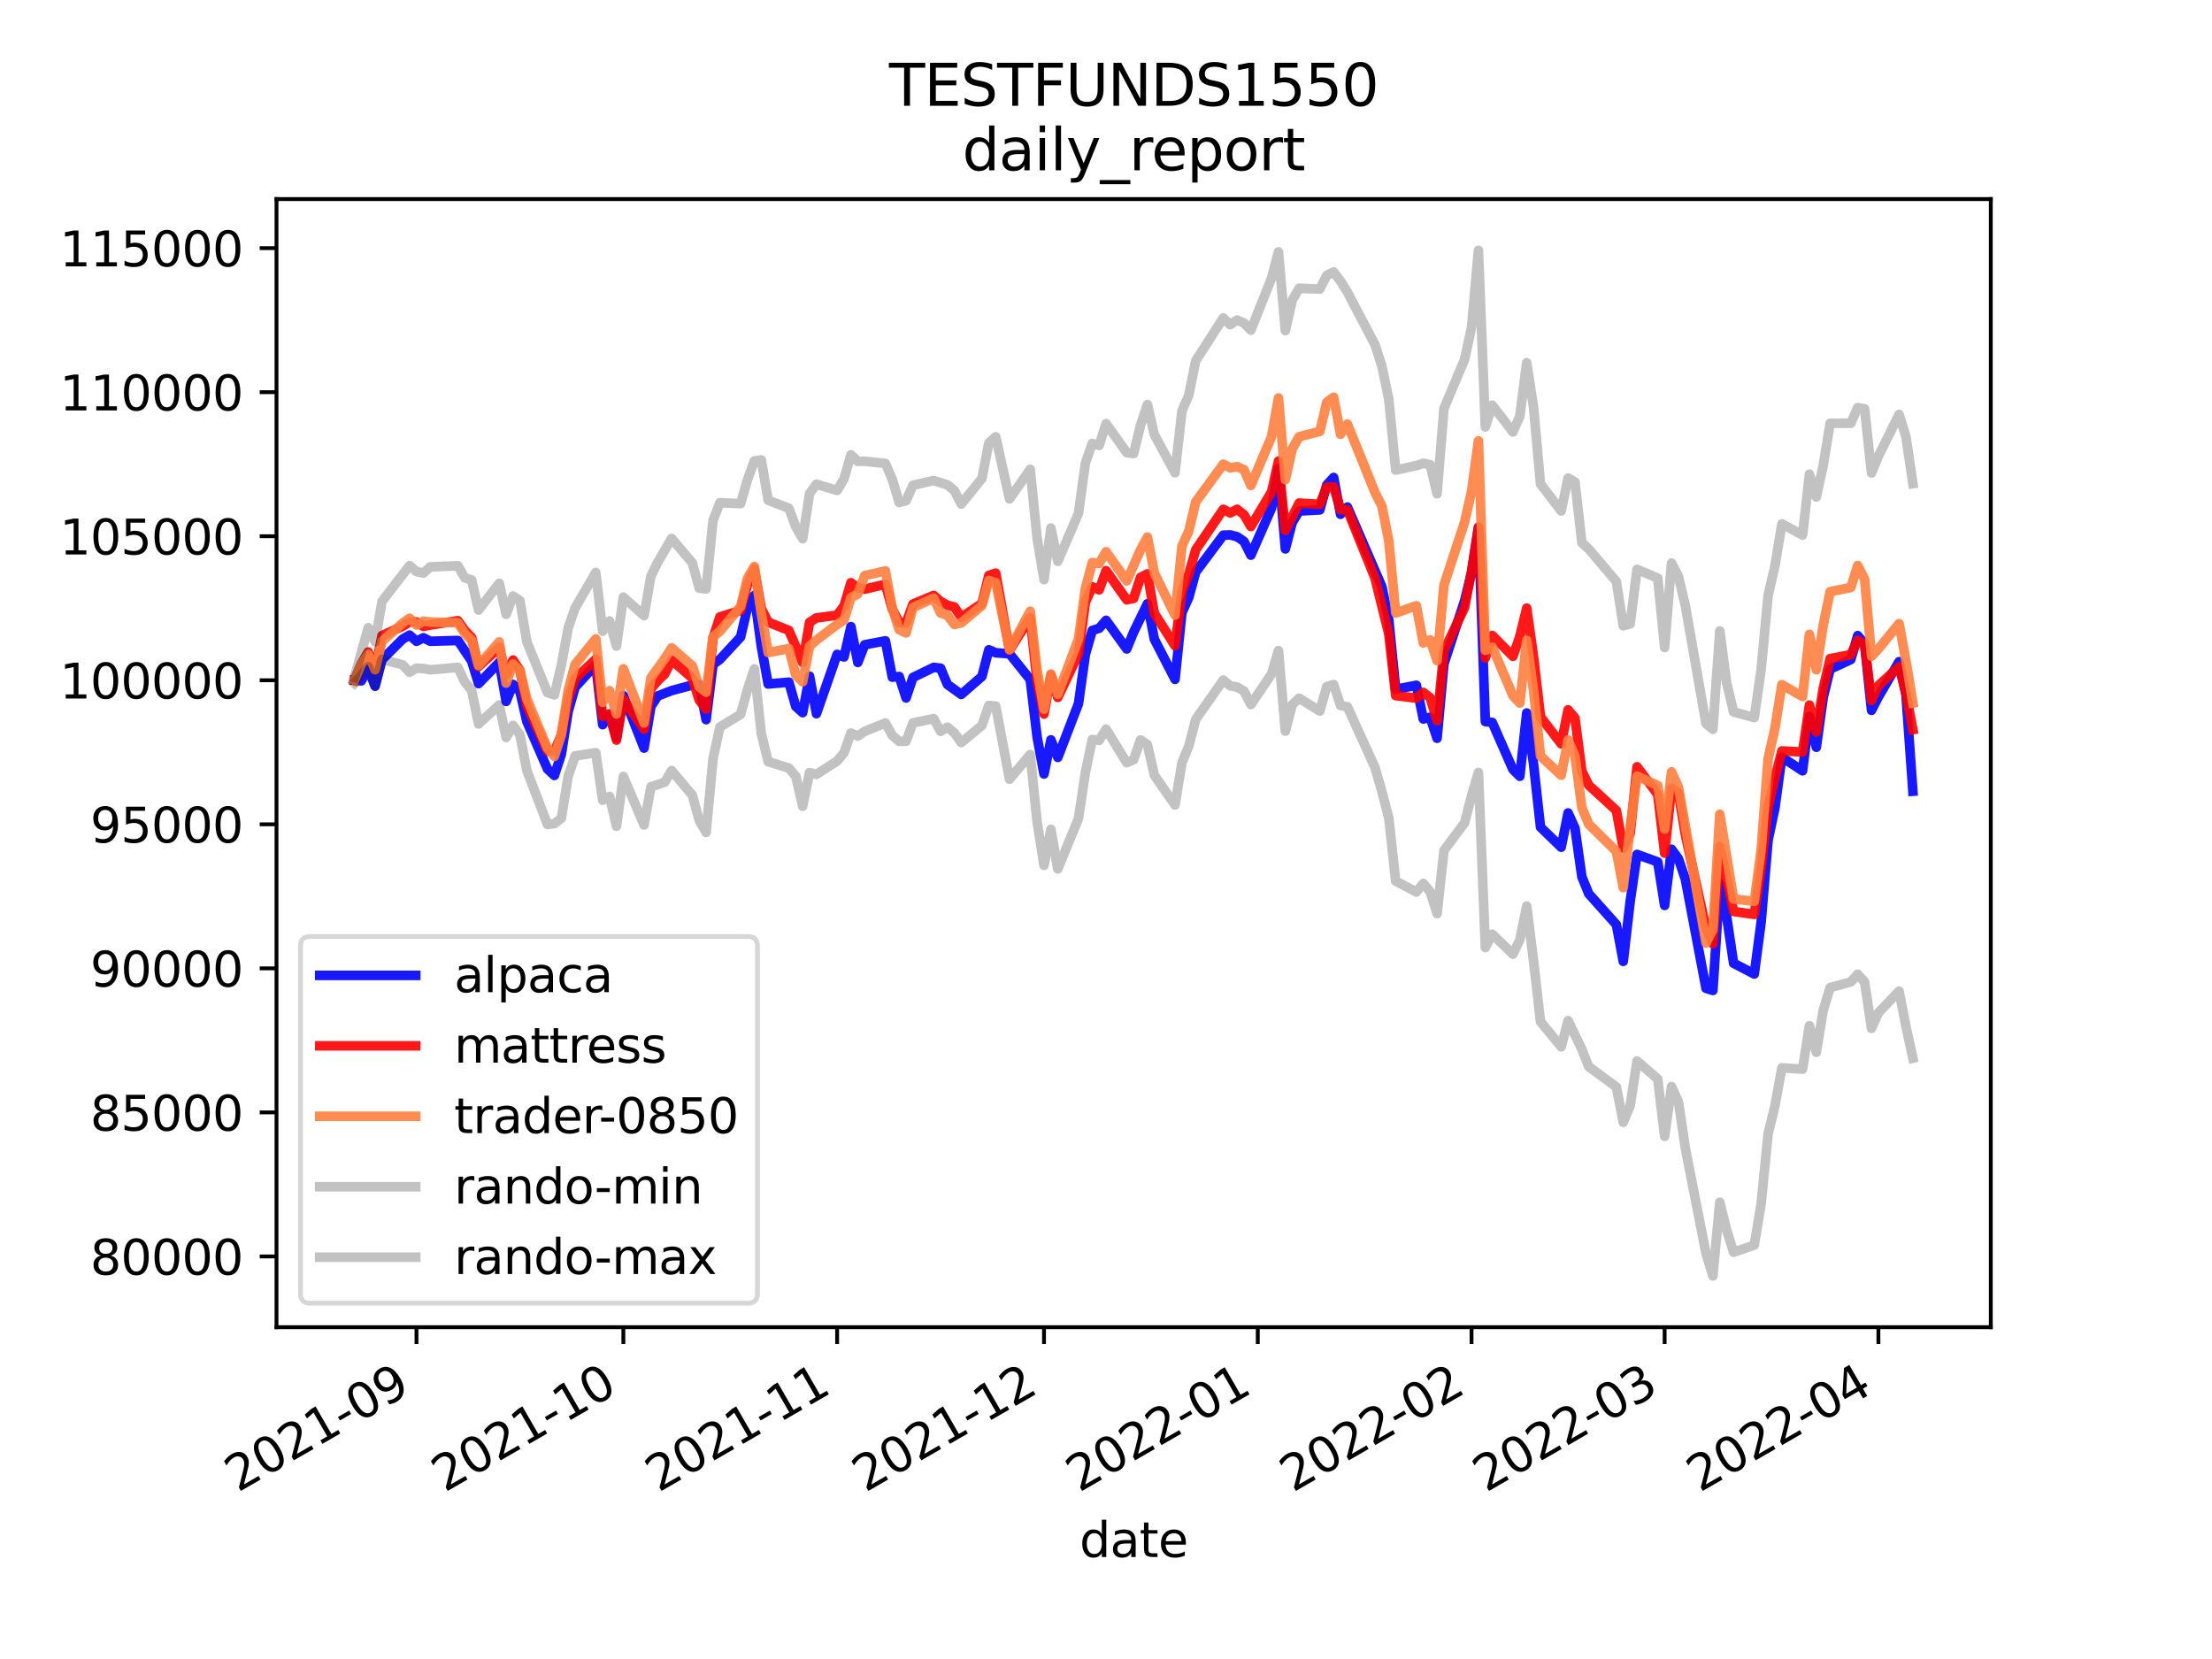 <?xml version="1.0" encoding="utf-8" standalone="no"?>
<!DOCTYPE svg PUBLIC "-//W3C//DTD SVG 1.1//EN"
  "http://www.w3.org/Graphics/SVG/1.1/DTD/svg11.dtd">
<svg height="345.6pt" version="1.1" viewBox="0 0 460.8 345.6" width="460.8pt" xmlns="http://www.w3.org/2000/svg" xmlns:xlink="http://www.w3.org/1999/xlink">
 <defs>
  <style type="text/css">*{stroke-linecap:butt;stroke-linejoin:round;}</style>
 </defs>
 <g id="figure_1">
  <g id="patch_1">
   <path d="M 0 345.6 
L 460.8 345.6 
L 460.8 0 
L 0 0 
z
" style="fill:#ffffff;"/>
  </g>
  <g id="axes_1">
   <g id="patch_2">
    <path d="M 57.6 276.48 
L 414.72 276.48 
L 414.72 41.472 
L 57.6 41.472 
z
" style="fill:#ffffff;"/>
   </g>
   <g id="matplotlib.axis_1">
    <g id="xtick_1">
     <g id="line2d_1">
      <defs>
       <path d="M 0 0 
L 0 3.5 
" id="me97a7847b7" style="stroke:#000000;stroke-width:0.8;"/>
      </defs>
      <g>
       <use style="stroke:#000000;stroke-width:0.8;" x="86.761" xlink:href="#me97a7847b7" y="276.48"/>
      </g>
     </g>
     <g id="text_1">
      <!-- 2021-09 -->
      <g transform="translate(49.537 310.952)rotate(-30)scale(0.1 -0.1)">
       <defs>
        <path d="M 1228 531 
L 3431 531 
L 3431 0 
L 469 0 
L 469 531 
Q 828 903 1448 1529 
Q 2069 2156 2228 2338 
Q 2531 2678 2651 2914 
Q 2772 3150 2772 3378 
Q 2772 3750 2511 3984 
Q 2250 4219 1831 4219 
Q 1534 4219 1204 4116 
Q 875 4013 500 3803 
L 500 4441 
Q 881 4594 1212 4672 
Q 1544 4750 1819 4750 
Q 2544 4750 2975 4387 
Q 3406 4025 3406 3419 
Q 3406 3131 3298 2873 
Q 3191 2616 2906 2266 
Q 2828 2175 2409 1742 
Q 1991 1309 1228 531 
z
" id="DejaVuSans-32" transform="scale(0.016)"/>
        <path d="M 2034 4250 
Q 1547 4250 1301 3770 
Q 1056 3291 1056 2328 
Q 1056 1369 1301 889 
Q 1547 409 2034 409 
Q 2525 409 2770 889 
Q 3016 1369 3016 2328 
Q 3016 3291 2770 3770 
Q 2525 4250 2034 4250 
z
M 2034 4750 
Q 2819 4750 3233 4129 
Q 3647 3509 3647 2328 
Q 3647 1150 3233 529 
Q 2819 -91 2034 -91 
Q 1250 -91 836 529 
Q 422 1150 422 2328 
Q 422 3509 836 4129 
Q 1250 4750 2034 4750 
z
" id="DejaVuSans-30" transform="scale(0.016)"/>
        <path d="M 794 531 
L 1825 531 
L 1825 4091 
L 703 3866 
L 703 4441 
L 1819 4666 
L 2450 4666 
L 2450 531 
L 3481 531 
L 3481 0 
L 794 0 
L 794 531 
z
" id="DejaVuSans-31" transform="scale(0.016)"/>
        <path d="M 313 2009 
L 1997 2009 
L 1997 1497 
L 313 1497 
L 313 2009 
z
" id="DejaVuSans-2d" transform="scale(0.016)"/>
        <path d="M 703 97 
L 703 672 
Q 941 559 1184 500 
Q 1428 441 1663 441 
Q 2288 441 2617 861 
Q 2947 1281 2994 2138 
Q 2813 1869 2534 1725 
Q 2256 1581 1919 1581 
Q 1219 1581 811 2004 
Q 403 2428 403 3163 
Q 403 3881 828 4315 
Q 1253 4750 1959 4750 
Q 2769 4750 3195 4129 
Q 3622 3509 3622 2328 
Q 3622 1225 3098 567 
Q 2575 -91 1691 -91 
Q 1453 -91 1209 -44 
Q 966 3 703 97 
z
M 1959 2075 
Q 2384 2075 2632 2365 
Q 2881 2656 2881 3163 
Q 2881 3666 2632 3958 
Q 2384 4250 1959 4250 
Q 1534 4250 1286 3958 
Q 1038 3666 1038 3163 
Q 1038 2656 1286 2365 
Q 1534 2075 1959 2075 
z
" id="DejaVuSans-39" transform="scale(0.016)"/>
       </defs>
       <use xlink:href="#DejaVuSans-32"/>
       <use x="63.623" xlink:href="#DejaVuSans-30"/>
       <use x="127.246" xlink:href="#DejaVuSans-32"/>
       <use x="190.869" xlink:href="#DejaVuSans-31"/>
       <use x="254.492" xlink:href="#DejaVuSans-2d"/>
       <use x="290.576" xlink:href="#DejaVuSans-30"/>
       <use x="354.199" xlink:href="#DejaVuSans-39"/>
      </g>
     </g>
    </g>
    <g id="xtick_2">
     <g id="line2d_2">
      <g>
       <use style="stroke:#000000;stroke-width:0.8;" x="129.857" xlink:href="#me97a7847b7" y="276.48"/>
      </g>
     </g>
     <g id="text_2">
      <!-- 2021-10 -->
      <g transform="translate(92.632 310.952)rotate(-30)scale(0.1 -0.1)">
       <use xlink:href="#DejaVuSans-32"/>
       <use x="63.623" xlink:href="#DejaVuSans-30"/>
       <use x="127.246" xlink:href="#DejaVuSans-32"/>
       <use x="190.869" xlink:href="#DejaVuSans-31"/>
       <use x="254.492" xlink:href="#DejaVuSans-2d"/>
       <use x="290.576" xlink:href="#DejaVuSans-31"/>
       <use x="354.199" xlink:href="#DejaVuSans-30"/>
      </g>
     </g>
    </g>
    <g id="xtick_3">
     <g id="line2d_3">
      <g>
       <use style="stroke:#000000;stroke-width:0.8;" x="174.389" xlink:href="#me97a7847b7" y="276.48"/>
      </g>
     </g>
     <g id="text_3">
      <!-- 2021-11 -->
      <g transform="translate(137.165 310.952)rotate(-30)scale(0.1 -0.1)">
       <use xlink:href="#DejaVuSans-32"/>
       <use x="63.623" xlink:href="#DejaVuSans-30"/>
       <use x="127.246" xlink:href="#DejaVuSans-32"/>
       <use x="190.869" xlink:href="#DejaVuSans-31"/>
       <use x="254.492" xlink:href="#DejaVuSans-2d"/>
       <use x="290.576" xlink:href="#DejaVuSans-31"/>
       <use x="354.199" xlink:href="#DejaVuSans-31"/>
      </g>
     </g>
    </g>
    <g id="xtick_4">
     <g id="line2d_4">
      <g>
       <use style="stroke:#000000;stroke-width:0.8;" x="217.485" xlink:href="#me97a7847b7" y="276.48"/>
      </g>
     </g>
     <g id="text_4">
      <!-- 2021-12 -->
      <g transform="translate(180.26 310.952)rotate(-30)scale(0.1 -0.1)">
       <use xlink:href="#DejaVuSans-32"/>
       <use x="63.623" xlink:href="#DejaVuSans-30"/>
       <use x="127.246" xlink:href="#DejaVuSans-32"/>
       <use x="190.869" xlink:href="#DejaVuSans-31"/>
       <use x="254.492" xlink:href="#DejaVuSans-2d"/>
       <use x="290.576" xlink:href="#DejaVuSans-31"/>
       <use x="354.199" xlink:href="#DejaVuSans-32"/>
      </g>
     </g>
    </g>
    <g id="xtick_5">
     <g id="line2d_5">
      <g>
       <use style="stroke:#000000;stroke-width:0.8;" x="262.017" xlink:href="#me97a7847b7" y="276.48"/>
      </g>
     </g>
     <g id="text_5">
      <!-- 2022-01 -->
      <g transform="translate(224.793 310.952)rotate(-30)scale(0.1 -0.1)">
       <use xlink:href="#DejaVuSans-32"/>
       <use x="63.623" xlink:href="#DejaVuSans-30"/>
       <use x="127.246" xlink:href="#DejaVuSans-32"/>
       <use x="190.869" xlink:href="#DejaVuSans-32"/>
       <use x="254.492" xlink:href="#DejaVuSans-2d"/>
       <use x="290.576" xlink:href="#DejaVuSans-30"/>
       <use x="354.199" xlink:href="#DejaVuSans-31"/>
      </g>
     </g>
    </g>
    <g id="xtick_6">
     <g id="line2d_6">
      <g>
       <use style="stroke:#000000;stroke-width:0.8;" x="306.55" xlink:href="#me97a7847b7" y="276.48"/>
      </g>
     </g>
     <g id="text_6">
      <!-- 2022-02 -->
      <g transform="translate(269.325 310.952)rotate(-30)scale(0.1 -0.1)">
       <use xlink:href="#DejaVuSans-32"/>
       <use x="63.623" xlink:href="#DejaVuSans-30"/>
       <use x="127.246" xlink:href="#DejaVuSans-32"/>
       <use x="190.869" xlink:href="#DejaVuSans-32"/>
       <use x="254.492" xlink:href="#DejaVuSans-2d"/>
       <use x="290.576" xlink:href="#DejaVuSans-30"/>
       <use x="354.199" xlink:href="#DejaVuSans-32"/>
      </g>
     </g>
    </g>
    <g id="xtick_7">
     <g id="line2d_7">
      <g>
       <use style="stroke:#000000;stroke-width:0.8;" x="346.772" xlink:href="#me97a7847b7" y="276.48"/>
      </g>
     </g>
     <g id="text_7">
      <!-- 2022-03 -->
      <g transform="translate(309.548 310.952)rotate(-30)scale(0.1 -0.1)">
       <defs>
        <path d="M 2597 2516 
Q 3050 2419 3304 2112 
Q 3559 1806 3559 1356 
Q 3559 666 3084 287 
Q 2609 -91 1734 -91 
Q 1441 -91 1130 -33 
Q 819 25 488 141 
L 488 750 
Q 750 597 1062 519 
Q 1375 441 1716 441 
Q 2309 441 2620 675 
Q 2931 909 2931 1356 
Q 2931 1769 2642 2001 
Q 2353 2234 1838 2234 
L 1294 2234 
L 1294 2753 
L 1863 2753 
Q 2328 2753 2575 2939 
Q 2822 3125 2822 3475 
Q 2822 3834 2567 4026 
Q 2313 4219 1838 4219 
Q 1578 4219 1281 4162 
Q 984 4106 628 3988 
L 628 4550 
Q 988 4650 1302 4700 
Q 1616 4750 1894 4750 
Q 2613 4750 3031 4423 
Q 3450 4097 3450 3541 
Q 3450 3153 3228 2886 
Q 3006 2619 2597 2516 
z
" id="DejaVuSans-33" transform="scale(0.016)"/>
       </defs>
       <use xlink:href="#DejaVuSans-32"/>
       <use x="63.623" xlink:href="#DejaVuSans-30"/>
       <use x="127.246" xlink:href="#DejaVuSans-32"/>
       <use x="190.869" xlink:href="#DejaVuSans-32"/>
       <use x="254.492" xlink:href="#DejaVuSans-2d"/>
       <use x="290.576" xlink:href="#DejaVuSans-30"/>
       <use x="354.199" xlink:href="#DejaVuSans-33"/>
      </g>
     </g>
    </g>
    <g id="xtick_8">
     <g id="line2d_8">
      <g>
       <use style="stroke:#000000;stroke-width:0.8;" x="391.305" xlink:href="#me97a7847b7" y="276.48"/>
      </g>
     </g>
     <g id="text_8">
      <!-- 2022-04 -->
      <g transform="translate(354.08 310.952)rotate(-30)scale(0.1 -0.1)">
       <defs>
        <path d="M 2419 4116 
L 825 1625 
L 2419 1625 
L 2419 4116 
z
M 2253 4666 
L 3047 4666 
L 3047 1625 
L 3713 1625 
L 3713 1100 
L 3047 1100 
L 3047 0 
L 2419 0 
L 2419 1100 
L 313 1100 
L 313 1709 
L 2253 4666 
z
" id="DejaVuSans-34" transform="scale(0.016)"/>
       </defs>
       <use xlink:href="#DejaVuSans-32"/>
       <use x="63.623" xlink:href="#DejaVuSans-30"/>
       <use x="127.246" xlink:href="#DejaVuSans-32"/>
       <use x="190.869" xlink:href="#DejaVuSans-32"/>
       <use x="254.492" xlink:href="#DejaVuSans-2d"/>
       <use x="290.576" xlink:href="#DejaVuSans-30"/>
       <use x="354.199" xlink:href="#DejaVuSans-34"/>
      </g>
     </g>
    </g>
    <g id="text_9">
     <!-- date -->
     <g transform="translate(224.885 324.351)scale(0.1 -0.1)">
      <defs>
       <path d="M 2906 2969 
L 2906 4863 
L 3481 4863 
L 3481 0 
L 2906 0 
L 2906 525 
Q 2725 213 2448 61 
Q 2172 -91 1784 -91 
Q 1150 -91 751 415 
Q 353 922 353 1747 
Q 353 2572 751 3078 
Q 1150 3584 1784 3584 
Q 2172 3584 2448 3432 
Q 2725 3281 2906 2969 
z
M 947 1747 
Q 947 1113 1208 752 
Q 1469 391 1925 391 
Q 2381 391 2643 752 
Q 2906 1113 2906 1747 
Q 2906 2381 2643 2742 
Q 2381 3103 1925 3103 
Q 1469 3103 1208 2742 
Q 947 2381 947 1747 
z
" id="DejaVuSans-64" transform="scale(0.016)"/>
       <path d="M 2194 1759 
Q 1497 1759 1228 1600 
Q 959 1441 959 1056 
Q 959 750 1161 570 
Q 1363 391 1709 391 
Q 2188 391 2477 730 
Q 2766 1069 2766 1631 
L 2766 1759 
L 2194 1759 
z
M 3341 1997 
L 3341 0 
L 2766 0 
L 2766 531 
Q 2569 213 2275 61 
Q 1981 -91 1556 -91 
Q 1019 -91 701 211 
Q 384 513 384 1019 
Q 384 1609 779 1909 
Q 1175 2209 1959 2209 
L 2766 2209 
L 2766 2266 
Q 2766 2663 2505 2880 
Q 2244 3097 1772 3097 
Q 1472 3097 1187 3025 
Q 903 2953 641 2809 
L 641 3341 
Q 956 3463 1253 3523 
Q 1550 3584 1831 3584 
Q 2591 3584 2966 3190 
Q 3341 2797 3341 1997 
z
" id="DejaVuSans-61" transform="scale(0.016)"/>
       <path d="M 1172 4494 
L 1172 3500 
L 2356 3500 
L 2356 3053 
L 1172 3053 
L 1172 1153 
Q 1172 725 1289 603 
Q 1406 481 1766 481 
L 2356 481 
L 2356 0 
L 1766 0 
Q 1100 0 847 248 
Q 594 497 594 1153 
L 594 3053 
L 172 3053 
L 172 3500 
L 594 3500 
L 594 4494 
L 1172 4494 
z
" id="DejaVuSans-74" transform="scale(0.016)"/>
       <path d="M 3597 1894 
L 3597 1613 
L 953 1613 
Q 991 1019 1311 708 
Q 1631 397 2203 397 
Q 2534 397 2845 478 
Q 3156 559 3463 722 
L 3463 178 
Q 3153 47 2828 -22 
Q 2503 -91 2169 -91 
Q 1331 -91 842 396 
Q 353 884 353 1716 
Q 353 2575 817 3079 
Q 1281 3584 2069 3584 
Q 2775 3584 3186 3129 
Q 3597 2675 3597 1894 
z
M 3022 2063 
Q 3016 2534 2758 2815 
Q 2500 3097 2075 3097 
Q 1594 3097 1305 2825 
Q 1016 2553 972 2059 
L 3022 2063 
z
" id="DejaVuSans-65" transform="scale(0.016)"/>
      </defs>
      <use xlink:href="#DejaVuSans-64"/>
      <use x="63.477" xlink:href="#DejaVuSans-61"/>
      <use x="124.756" xlink:href="#DejaVuSans-74"/>
      <use x="163.965" xlink:href="#DejaVuSans-65"/>
     </g>
    </g>
   </g>
   <g id="matplotlib.axis_2">
    <g id="ytick_1">
     <g id="line2d_9">
      <defs>
       <path d="M 0 0 
L -3.5 0 
" id="mf70d2bf45f" style="stroke:#000000;stroke-width:0.8;"/>
      </defs>
      <g>
       <use style="stroke:#000000;stroke-width:0.8;" x="57.6" xlink:href="#mf70d2bf45f" y="261.741"/>
      </g>
     </g>
     <g id="text_10">
      <!-- 80000 -->
      <g transform="translate(18.788 265.54)scale(0.1 -0.1)">
       <defs>
        <path d="M 2034 2216 
Q 1584 2216 1326 1975 
Q 1069 1734 1069 1313 
Q 1069 891 1326 650 
Q 1584 409 2034 409 
Q 2484 409 2743 651 
Q 3003 894 3003 1313 
Q 3003 1734 2745 1975 
Q 2488 2216 2034 2216 
z
M 1403 2484 
Q 997 2584 770 2862 
Q 544 3141 544 3541 
Q 544 4100 942 4425 
Q 1341 4750 2034 4750 
Q 2731 4750 3128 4425 
Q 3525 4100 3525 3541 
Q 3525 3141 3298 2862 
Q 3072 2584 2669 2484 
Q 3125 2378 3379 2068 
Q 3634 1759 3634 1313 
Q 3634 634 3220 271 
Q 2806 -91 2034 -91 
Q 1263 -91 848 271 
Q 434 634 434 1313 
Q 434 1759 690 2068 
Q 947 2378 1403 2484 
z
M 1172 3481 
Q 1172 3119 1398 2916 
Q 1625 2713 2034 2713 
Q 2441 2713 2670 2916 
Q 2900 3119 2900 3481 
Q 2900 3844 2670 4047 
Q 2441 4250 2034 4250 
Q 1625 4250 1398 4047 
Q 1172 3844 1172 3481 
z
" id="DejaVuSans-38" transform="scale(0.016)"/>
       </defs>
       <use xlink:href="#DejaVuSans-38"/>
       <use x="63.623" xlink:href="#DejaVuSans-30"/>
       <use x="127.246" xlink:href="#DejaVuSans-30"/>
       <use x="190.869" xlink:href="#DejaVuSans-30"/>
       <use x="254.492" xlink:href="#DejaVuSans-30"/>
      </g>
     </g>
    </g>
    <g id="ytick_2">
     <g id="line2d_10">
      <g>
       <use style="stroke:#000000;stroke-width:0.8;" x="57.6" xlink:href="#mf70d2bf45f" y="231.733"/>
      </g>
     </g>
     <g id="text_11">
      <!-- 85000 -->
      <g transform="translate(18.788 235.532)scale(0.1 -0.1)">
       <defs>
        <path d="M 691 4666 
L 3169 4666 
L 3169 4134 
L 1269 4134 
L 1269 2991 
Q 1406 3038 1543 3061 
Q 1681 3084 1819 3084 
Q 2600 3084 3056 2656 
Q 3513 2228 3513 1497 
Q 3513 744 3044 326 
Q 2575 -91 1722 -91 
Q 1428 -91 1123 -41 
Q 819 9 494 109 
L 494 744 
Q 775 591 1075 516 
Q 1375 441 1709 441 
Q 2250 441 2565 725 
Q 2881 1009 2881 1497 
Q 2881 1984 2565 2268 
Q 2250 2553 1709 2553 
Q 1456 2553 1204 2497 
Q 953 2441 691 2322 
L 691 4666 
z
" id="DejaVuSans-35" transform="scale(0.016)"/>
       </defs>
       <use xlink:href="#DejaVuSans-38"/>
       <use x="63.623" xlink:href="#DejaVuSans-35"/>
       <use x="127.246" xlink:href="#DejaVuSans-30"/>
       <use x="190.869" xlink:href="#DejaVuSans-30"/>
       <use x="254.492" xlink:href="#DejaVuSans-30"/>
      </g>
     </g>
    </g>
    <g id="ytick_3">
     <g id="line2d_11">
      <g>
       <use style="stroke:#000000;stroke-width:0.8;" x="57.6" xlink:href="#mf70d2bf45f" y="201.726"/>
      </g>
     </g>
     <g id="text_12">
      <!-- 90000 -->
      <g transform="translate(18.788 205.525)scale(0.1 -0.1)">
       <use xlink:href="#DejaVuSans-39"/>
       <use x="63.623" xlink:href="#DejaVuSans-30"/>
       <use x="127.246" xlink:href="#DejaVuSans-30"/>
       <use x="190.869" xlink:href="#DejaVuSans-30"/>
       <use x="254.492" xlink:href="#DejaVuSans-30"/>
      </g>
     </g>
    </g>
    <g id="ytick_4">
     <g id="line2d_12">
      <g>
       <use style="stroke:#000000;stroke-width:0.8;" x="57.6" xlink:href="#mf70d2bf45f" y="171.718"/>
      </g>
     </g>
     <g id="text_13">
      <!-- 95000 -->
      <g transform="translate(18.788 175.517)scale(0.1 -0.1)">
       <use xlink:href="#DejaVuSans-39"/>
       <use x="63.623" xlink:href="#DejaVuSans-35"/>
       <use x="127.246" xlink:href="#DejaVuSans-30"/>
       <use x="190.869" xlink:href="#DejaVuSans-30"/>
       <use x="254.492" xlink:href="#DejaVuSans-30"/>
      </g>
     </g>
    </g>
    <g id="ytick_5">
     <g id="line2d_13">
      <g>
       <use style="stroke:#000000;stroke-width:0.8;" x="57.6" xlink:href="#mf70d2bf45f" y="141.71"/>
      </g>
     </g>
     <g id="text_14">
      <!-- 100000 -->
      <g transform="translate(12.425 145.51)scale(0.1 -0.1)">
       <use xlink:href="#DejaVuSans-31"/>
       <use x="63.623" xlink:href="#DejaVuSans-30"/>
       <use x="127.246" xlink:href="#DejaVuSans-30"/>
       <use x="190.869" xlink:href="#DejaVuSans-30"/>
       <use x="254.492" xlink:href="#DejaVuSans-30"/>
       <use x="318.115" xlink:href="#DejaVuSans-30"/>
      </g>
     </g>
    </g>
    <g id="ytick_6">
     <g id="line2d_14">
      <g>
       <use style="stroke:#000000;stroke-width:0.8;" x="57.6" xlink:href="#mf70d2bf45f" y="111.703"/>
      </g>
     </g>
     <g id="text_15">
      <!-- 105000 -->
      <g transform="translate(12.425 115.502)scale(0.1 -0.1)">
       <use xlink:href="#DejaVuSans-31"/>
       <use x="63.623" xlink:href="#DejaVuSans-30"/>
       <use x="127.246" xlink:href="#DejaVuSans-35"/>
       <use x="190.869" xlink:href="#DejaVuSans-30"/>
       <use x="254.492" xlink:href="#DejaVuSans-30"/>
       <use x="318.115" xlink:href="#DejaVuSans-30"/>
      </g>
     </g>
    </g>
    <g id="ytick_7">
     <g id="line2d_15">
      <g>
       <use style="stroke:#000000;stroke-width:0.8;" x="57.6" xlink:href="#mf70d2bf45f" y="81.695"/>
      </g>
     </g>
     <g id="text_16">
      <!-- 110000 -->
      <g transform="translate(12.425 85.495)scale(0.1 -0.1)">
       <use xlink:href="#DejaVuSans-31"/>
       <use x="63.623" xlink:href="#DejaVuSans-31"/>
       <use x="127.246" xlink:href="#DejaVuSans-30"/>
       <use x="190.869" xlink:href="#DejaVuSans-30"/>
       <use x="254.492" xlink:href="#DejaVuSans-30"/>
       <use x="318.115" xlink:href="#DejaVuSans-30"/>
      </g>
     </g>
    </g>
    <g id="ytick_8">
     <g id="line2d_16">
      <g>
       <use style="stroke:#000000;stroke-width:0.8;" x="57.6" xlink:href="#mf70d2bf45f" y="51.688"/>
      </g>
     </g>
     <g id="text_17">
      <!-- 115000 -->
      <g transform="translate(12.425 55.487)scale(0.1 -0.1)">
       <use xlink:href="#DejaVuSans-31"/>
       <use x="63.623" xlink:href="#DejaVuSans-31"/>
       <use x="127.246" xlink:href="#DejaVuSans-35"/>
       <use x="190.869" xlink:href="#DejaVuSans-30"/>
       <use x="254.492" xlink:href="#DejaVuSans-30"/>
       <use x="318.115" xlink:href="#DejaVuSans-30"/>
      </g>
     </g>
    </g>
   </g>
   <g id="line2d_17">
    <path clip-path="url(#pe9a89d293c)" d="M 73.833 141.71 
L 75.269 141.835 
L 76.706 139.277 
L 78.142 142.954 
L 79.579 137.402 
L 83.888 133.133 
L 85.325 132.306 
L 86.761 133.589 
L 88.198 132.866 
L 89.634 133.586 
L 95.381 133.425 
L 98.254 137.698 
L 99.69 142.416 
L 104 137.989 
L 105.436 146.109 
L 106.873 142.572 
L 108.309 144.051 
L 109.746 150.284 
L 114.055 160.2 
L 115.492 161.543 
L 116.928 157.151 
L 118.365 148.196 
L 119.802 143.157 
L 124.111 138.451 
L 125.548 150.96 
L 126.984 148.885 
L 128.421 153.714 
L 129.857 144.904 
L 134.167 155.841 
L 135.603 147.135 
L 137.04 144.979 
L 139.913 143.867 
L 144.222 142.708 
L 145.659 142.611 
L 147.095 149.916 
L 148.532 138.425 
L 149.969 137.36 
L 154.278 132.704 
L 155.715 126.603 
L 157.151 124.042 
L 158.588 134.659 
L 160.024 142.489 
L 164.334 142.108 
L 165.77 147.165 
L 167.207 148.459 
L 168.643 140.847 
L 170.08 148.674 
L 174.389 136.318 
L 175.826 136.853 
L 177.262 130.54 
L 178.699 138.003 
L 180.136 134.312 
L 184.445 133.499 
L 185.882 141.06 
L 187.318 140.926 
L 188.755 145.396 
L 190.191 141.122 
L 194.501 139.03 
L 195.937 139.195 
L 197.374 142.596 
L 200.247 144.661 
L 204.556 140.922 
L 205.993 135.361 
L 207.43 135.991 
L 210.303 136.187 
L 214.612 141.555 
L 216.049 153.541 
L 217.485 161.229 
L 218.922 154.13 
L 220.358 157.782 
L 224.668 146.586 
L 226.104 136.323 
L 227.541 131.335 
L 228.977 130.874 
L 230.414 129.227 
L 234.723 135.185 
L 236.16 131.666 
L 239.033 125.763 
L 240.47 133.156 
L 244.779 141.52 
L 246.216 127.63 
L 247.652 124.457 
L 249.089 119.17 
L 254.835 111.482 
L 256.271 111.432 
L 257.708 111.807 
L 259.144 112.784 
L 260.581 115.649 
L 264.89 105.83 
L 266.327 97.595 
L 267.764 114.347 
L 269.2 108.844 
L 270.637 106.461 
L 274.946 106.214 
L 276.383 101.036 
L 277.819 99.461 
L 279.256 107.131 
L 280.692 105.631 
L 287.875 122.22 
L 289.311 129.093 
L 290.748 143.584 
L 295.058 142.755 
L 296.494 149.776 
L 297.931 149.426 
L 299.367 153.798 
L 300.804 138.253 
L 305.113 125.123 
L 306.55 119.238 
L 307.986 109.905 
L 309.423 150.319 
L 310.859 150.487 
L 315.169 160.292 
L 316.605 161.714 
L 318.042 148.532 
L 319.478 159.292 
L 320.915 172.309 
L 325.225 176.491 
L 326.661 169.352 
L 328.098 172.53 
L 329.534 182.661 
L 330.971 186.192 
L 336.717 192.61 
L 338.153 200.266 
L 339.59 187.794 
L 341.026 177.994 
L 345.336 179.555 
L 346.772 188.623 
L 348.209 176.918 
L 349.645 178.888 
L 351.082 183.135 
L 355.392 205.882 
L 356.828 206.333 
L 358.265 184.138 
L 359.701 191.019 
L 361.138 200.663 
L 365.447 202.907 
L 366.884 192.037 
L 368.32 175.028 
L 369.757 168.279 
L 371.193 157.734 
L 375.503 160.576 
L 376.939 149.242 
L 378.376 155.667 
L 379.812 145.277 
L 381.249 139.392 
L 385.559 137.398 
L 386.995 132.411 
L 388.432 134.094 
L 389.868 147.978 
L 391.305 145.165 
L 395.614 137.835 
L 397.051 144.763 
L 398.487 164.827 
L 398.487 164.827 
" style="fill:none;stroke:#0000ff;stroke-linecap:square;stroke-opacity:0.9;stroke-width:2;"/>
   </g>
   <g id="line2d_18">
    <path clip-path="url(#pe9a89d293c)" d="M 73.833 141.71 
L 75.269 138.273 
L 76.706 135.823 
L 78.142 139.549 
L 79.579 132.405 
L 83.888 130.444 
L 85.325 129.562 
L 86.761 129.563 
L 88.198 130.485 
L 89.634 130.206 
L 95.381 129.299 
L 96.817 131.33 
L 98.254 132.826 
L 99.69 138.858 
L 104 134.898 
L 105.436 140.63 
L 106.873 137.504 
L 108.309 139.655 
L 109.746 147.024 
L 114.055 156.45 
L 115.492 156.491 
L 116.928 153.136 
L 118.365 145.63 
L 119.802 141.363 
L 124.111 137.322 
L 125.548 149.243 
L 126.984 148.69 
L 128.421 154.177 
L 129.857 145.668 
L 134.167 151.91 
L 135.603 143.466 
L 137.04 141.757 
L 138.476 140.419 
L 139.913 137.505 
L 144.222 141.26 
L 145.659 145.854 
L 147.095 147.716 
L 148.532 132.931 
L 149.969 128.516 
L 154.278 127.167 
L 155.715 121.765 
L 157.151 118.602 
L 158.588 126.768 
L 160.024 129.595 
L 164.334 131.326 
L 167.207 138.016 
L 168.643 129.65 
L 170.08 128.725 
L 174.389 128.148 
L 175.826 126.239 
L 177.262 121.389 
L 178.699 122.468 
L 180.136 122.726 
L 184.445 121.726 
L 185.882 126.901 
L 187.318 129.649 
L 188.755 129.794 
L 190.191 125.836 
L 194.501 124.036 
L 195.937 125.293 
L 197.374 126.086 
L 198.81 126.45 
L 200.247 128.592 
L 204.556 125.739 
L 205.993 119.864 
L 207.43 119.404 
L 210.303 135.455 
L 214.612 128.687 
L 216.049 141.929 
L 217.485 148.745 
L 218.922 140.619 
L 220.358 145.283 
L 224.668 136.249 
L 226.104 125.473 
L 227.541 122.255 
L 228.977 122.875 
L 230.414 118.883 
L 234.723 124.945 
L 236.16 124.652 
L 237.597 120.277 
L 239.033 119.55 
L 240.47 127.753 
L 244.779 134.524 
L 246.216 123.288 
L 247.652 119.584 
L 249.089 114.523 
L 254.835 106.092 
L 256.271 106.856 
L 257.708 106.098 
L 259.144 107.212 
L 260.581 109.688 
L 264.89 102.462 
L 266.327 96.062 
L 267.764 110.474 
L 270.637 104.793 
L 274.946 105.067 
L 276.383 101.455 
L 277.819 101.449 
L 279.256 106.172 
L 280.692 106.214 
L 286.438 120.428 
L 289.311 132.095 
L 290.748 144.903 
L 295.058 145.442 
L 296.494 144.24 
L 297.931 145.358 
L 299.367 150.111 
L 300.804 135.599 
L 305.113 126.535 
L 306.55 118.959 
L 307.986 109.789 
L 309.423 137.085 
L 310.859 132.374 
L 315.169 136.72 
L 316.605 132.575 
L 318.042 126.687 
L 319.478 136.909 
L 320.915 149.329 
L 325.225 154.952 
L 326.661 147.87 
L 328.098 149.592 
L 329.534 160.67 
L 330.971 163.571 
L 336.717 168.841 
L 338.153 176.712 
L 339.59 173.634 
L 341.026 159.735 
L 345.336 165.489 
L 346.772 177.732 
L 348.209 164.245 
L 349.645 165.215 
L 351.082 173.832 
L 355.392 193.349 
L 356.828 196.602 
L 358.265 176.369 
L 361.138 189.873 
L 365.447 190.491 
L 366.884 180.852 
L 368.32 168.225 
L 369.757 162.07 
L 371.193 156.437 
L 375.503 156.65 
L 376.939 146.879 
L 378.376 152.471 
L 379.812 143.362 
L 381.249 137.215 
L 385.559 136.363 
L 386.995 133.398 
L 388.432 134.271 
L 389.868 145.921 
L 391.305 142.822 
L 395.614 138.888 
L 397.051 144.452 
L 398.487 152.01 
L 398.487 152.01 
" style="fill:none;stroke:#ff0000;stroke-linecap:square;stroke-opacity:0.9;stroke-width:2;"/>
   </g>
   <g id="line2d_19">
    <path clip-path="url(#pe9a89d293c)" d="M 73.833 141.71 
L 75.269 138.358 
L 76.706 136.346 
L 78.142 139.505 
L 79.579 133.602 
L 83.888 129.806 
L 85.325 128.79 
L 86.761 130.211 
L 88.198 129.409 
L 89.634 129.577 
L 95.381 129.733 
L 96.817 131.968 
L 98.254 133.356 
L 99.69 138.629 
L 104 133.725 
L 105.436 142.304 
L 106.873 138.327 
L 108.309 139.728 
L 109.746 145.581 
L 114.055 155.93 
L 115.492 157.577 
L 116.928 153.069 
L 118.365 143.795 
L 119.802 138.425 
L 124.111 133.09 
L 125.548 146.324 
L 126.984 143.884 
L 128.421 148.734 
L 129.857 139.336 
L 134.167 150.595 
L 135.603 141.185 
L 138.476 137.224 
L 139.913 134.965 
L 144.222 138.717 
L 145.659 143.094 
L 147.095 144.198 
L 148.532 132.68 
L 149.969 131.506 
L 154.278 126.366 
L 155.715 120.446 
L 157.151 118.012 
L 158.588 127.798 
L 160.024 135.947 
L 164.334 135.109 
L 165.77 140.667 
L 167.207 142.026 
L 168.643 134.64 
L 170.08 133.342 
L 174.389 130.084 
L 175.826 129.159 
L 177.262 124.506 
L 178.699 123.722 
L 180.136 119.915 
L 184.445 118.939 
L 185.882 126.728 
L 187.318 131.176 
L 188.755 131.849 
L 190.191 126.565 
L 194.501 124.617 
L 195.937 127.692 
L 197.374 128.176 
L 198.81 130.076 
L 200.247 129.762 
L 204.556 126.145 
L 205.993 120.93 
L 207.43 121.363 
L 210.303 135.339 
L 214.612 127.335 
L 216.049 139.62 
L 217.485 147.721 
L 218.922 140.423 
L 220.358 144.608 
L 224.668 133.091 
L 226.104 122.57 
L 227.541 117.202 
L 228.977 117.387 
L 230.414 114.942 
L 234.723 121.013 
L 237.597 114.529 
L 239.033 111.88 
L 240.47 119.37 
L 244.779 128.152 
L 246.216 113.764 
L 247.652 110.623 
L 249.089 104.549 
L 254.835 96.708 
L 256.271 97.445 
L 257.708 97.209 
L 259.144 97.835 
L 260.581 101.131 
L 264.89 90.942 
L 266.327 82.906 
L 267.764 99.926 
L 269.2 93.484 
L 270.637 90.983 
L 274.946 89.862 
L 276.383 83.808 
L 277.819 82.742 
L 279.256 90.467 
L 280.692 88.351 
L 286.438 102.6 
L 287.875 105.433 
L 289.311 112.701 
L 290.748 127.7 
L 295.058 126.192 
L 296.494 133.924 
L 297.931 133.317 
L 299.367 137.623 
L 300.804 121.889 
L 305.113 108.722 
L 306.55 102.366 
L 307.986 91.843 
L 309.423 135.466 
L 310.859 134.776 
L 315.169 144.937 
L 316.605 146.457 
L 318.042 133.386 
L 319.478 143.971 
L 320.915 157.496 
L 325.225 161.491 
L 326.661 154.134 
L 328.098 157.507 
L 329.534 168.274 
L 330.971 171.691 
L 336.717 177.361 
L 338.153 184.92 
L 339.59 172.248 
L 341.026 161.679 
L 345.336 163.627 
L 346.772 172.691 
L 348.209 160.8 
L 349.645 163.959 
L 355.392 196.453 
L 356.828 193.679 
L 358.265 169.625 
L 361.138 187.273 
L 365.447 187.765 
L 366.884 177.02 
L 368.32 158.086 
L 369.757 151.653 
L 371.193 142.635 
L 375.503 145.097 
L 376.939 132.142 
L 378.376 139.515 
L 379.812 130.21 
L 381.249 123.265 
L 385.559 122.376 
L 386.995 117.814 
L 388.432 120.635 
L 389.868 136.711 
L 391.305 135.182 
L 395.614 129.913 
L 397.051 137.74 
L 398.487 146.447 
L 398.487 146.447 
" style="fill:none;stroke:#ff8040;stroke-linecap:square;stroke-opacity:0.9;stroke-width:2;"/>
   </g>
   <g id="line2d_20">
    <path clip-path="url(#pe9a89d293c)" d="M 73.833 142.311 
L 75.269 140.691 
L 76.706 138.884 
L 78.142 142.856 
L 79.579 137.346 
L 83.888 138.503 
L 85.325 140.047 
L 86.761 139.182 
L 88.198 139.272 
L 89.634 139.53 
L 95.381 139.03 
L 96.817 142.052 
L 98.254 143.821 
L 99.69 150.81 
L 104 146.861 
L 105.436 153.639 
L 106.873 151.113 
L 108.309 153.055 
L 109.746 160.49 
L 114.055 171.748 
L 115.492 171.575 
L 116.928 170.475 
L 118.365 161.676 
L 119.802 157.477 
L 124.111 156.802 
L 125.548 166.708 
L 126.984 165.914 
L 128.421 172.116 
L 129.857 161.749 
L 134.167 171.867 
L 135.603 163.91 
L 138.476 162.951 
L 139.913 160.52 
L 144.222 165.659 
L 145.659 170.926 
L 147.095 173.402 
L 148.532 158.115 
L 149.969 151.449 
L 154.278 148.831 
L 155.715 143.601 
L 157.151 139.334 
L 158.588 152.802 
L 160.024 158.667 
L 164.334 160.014 
L 165.77 161.685 
L 167.207 167.957 
L 168.643 160.941 
L 170.08 161.318 
L 174.389 158.536 
L 175.826 156.807 
L 177.262 152.708 
L 178.699 153.337 
L 180.136 152.359 
L 184.445 150.61 
L 185.882 153.209 
L 187.318 154.437 
L 188.755 154.413 
L 190.191 150.589 
L 194.501 149.707 
L 195.937 152.347 
L 197.374 151.489 
L 198.81 152.67 
L 200.247 154.69 
L 204.556 151.123 
L 205.993 146.957 
L 207.43 147.099 
L 210.303 162.323 
L 214.612 157.173 
L 216.049 171.224 
L 217.485 180.273 
L 218.922 172.754 
L 220.358 181.018 
L 224.668 170.509 
L 226.104 160.913 
L 227.541 154.057 
L 228.977 154.235 
L 230.414 151.892 
L 234.723 158.887 
L 236.16 158.235 
L 237.597 154.14 
L 239.033 155.135 
L 240.47 161.499 
L 244.779 167.694 
L 246.216 158.906 
L 247.652 155.395 
L 249.089 149.878 
L 254.835 141.667 
L 256.271 142.871 
L 257.708 143.116 
L 259.144 143.95 
L 260.581 146.781 
L 264.89 140.395 
L 266.327 135.533 
L 267.764 152.315 
L 269.2 146.791 
L 270.637 145.452 
L 274.946 148.132 
L 276.383 143.05 
L 277.819 142.594 
L 279.256 146.954 
L 280.692 147.248 
L 286.438 159.892 
L 287.875 164.896 
L 289.311 170.417 
L 290.748 183.56 
L 295.058 185.813 
L 296.494 184.04 
L 297.931 185.784 
L 299.367 190.327 
L 300.804 177.168 
L 305.113 171.381 
L 306.55 165.775 
L 307.986 160.92 
L 309.423 197.385 
L 310.859 194.614 
L 315.169 198.766 
L 316.605 195.798 
L 318.042 188.74 
L 319.478 200.32 
L 320.915 212.837 
L 325.225 218.069 
L 326.661 212.618 
L 329.534 218.607 
L 330.971 222.214 
L 336.717 226.433 
L 338.153 233.794 
L 339.59 230.332 
L 341.026 221.024 
L 345.336 224.766 
L 346.772 236.726 
L 348.209 226.366 
L 349.645 229.514 
L 351.082 239.151 
L 355.392 261.133 
L 356.828 265.798 
L 358.265 250.45 
L 359.701 256.3 
L 361.138 260.856 
L 365.447 259.376 
L 366.884 250.721 
L 368.32 236.258 
L 369.757 230.365 
L 371.193 222.456 
L 375.503 222.726 
L 376.939 213.675 
L 378.376 219.194 
L 379.812 210.448 
L 381.249 205.737 
L 385.559 204.554 
L 386.995 202.951 
L 388.432 204.557 
L 389.868 214.224 
L 391.305 210.978 
L 395.614 206.469 
L 397.051 213.851 
L 398.487 220.43 
L 398.487 220.43 
" style="fill:none;stroke:#0d0d0d;stroke-linecap:square;stroke-opacity:0.25;stroke-width:2;"/>
   </g>
   <g id="line2d_21">
    <path clip-path="url(#pe9a89d293c)" d="M 73.833 141.11 
L 76.706 130.768 
L 78.142 133.7 
L 79.579 125.28 
L 85.325 117.819 
L 86.761 119.062 
L 88.198 119.393 
L 89.634 118.092 
L 95.381 117.865 
L 96.817 120.373 
L 98.254 120.823 
L 99.69 127.082 
L 104 121.509 
L 105.436 127.985 
L 106.873 124.162 
L 108.309 125.131 
L 109.746 133.673 
L 114.055 144.292 
L 115.492 144.746 
L 116.928 138.61 
L 118.365 130.826 
L 119.802 126.649 
L 124.111 119.26 
L 125.548 131.497 
L 126.984 129.357 
L 128.421 134.584 
L 129.857 124.402 
L 134.167 128.246 
L 135.603 119.993 
L 137.04 117.098 
L 139.913 112.173 
L 144.222 117.257 
L 145.659 122.507 
L 147.095 122.691 
L 148.532 108.436 
L 149.969 104.728 
L 154.278 104.911 
L 155.715 99.925 
L 157.151 96.019 
L 158.588 95.82 
L 160.024 104.209 
L 164.334 105.881 
L 165.77 109.722 
L 167.207 112.234 
L 168.643 102.83 
L 170.08 100.864 
L 174.389 102.177 
L 175.826 99.747 
L 177.262 94.757 
L 178.699 96.102 
L 180.136 96.09 
L 184.445 96.539 
L 185.882 99.873 
L 187.318 104.675 
L 188.755 104.283 
L 190.191 101.09 
L 194.501 100.102 
L 197.374 101.015 
L 198.81 102.193 
L 200.247 105.002 
L 204.556 99.67 
L 205.993 92.298 
L 207.43 90.987 
L 210.303 103.937 
L 214.612 97.772 
L 216.049 112.087 
L 217.485 120.747 
L 218.922 109.993 
L 220.358 116.94 
L 224.668 106.933 
L 226.104 96.474 
L 227.541 92.385 
L 228.977 92.796 
L 230.414 88.255 
L 234.723 94.295 
L 236.16 94.48 
L 237.597 88.553 
L 239.033 84.276 
L 240.47 90.542 
L 244.779 98.49 
L 246.216 85.632 
L 247.652 82.287 
L 249.089 75.169 
L 254.835 66.237 
L 256.271 67.637 
L 257.708 66.675 
L 259.144 67.282 
L 260.581 68.791 
L 264.89 57.951 
L 266.327 52.461 
L 267.764 68.872 
L 269.2 62.533 
L 270.637 60.051 
L 274.946 60.214 
L 276.383 57.362 
L 277.819 56.669 
L 279.256 58.564 
L 280.692 60.858 
L 286.438 71.817 
L 287.875 76.293 
L 289.311 83.182 
L 290.748 97.924 
L 295.058 96.994 
L 296.494 96.509 
L 297.931 96.815 
L 299.367 102.864 
L 300.804 85.091 
L 305.113 74.85 
L 306.55 68.179 
L 307.986 52.154 
L 309.423 88.946 
L 310.859 84.408 
L 315.169 89.987 
L 316.605 86.736 
L 318.042 75.562 
L 319.478 84.929 
L 320.915 100.815 
L 325.225 106.44 
L 326.661 99.583 
L 328.098 100.436 
L 329.534 113.076 
L 330.971 114.37 
L 336.717 121.146 
L 338.153 130.357 
L 339.59 129.967 
L 341.026 118.606 
L 345.336 120.434 
L 346.772 134.895 
L 348.209 117.297 
L 349.645 120.064 
L 351.082 126.157 
L 355.392 150.736 
L 356.828 151.928 
L 358.265 131.443 
L 359.701 142.312 
L 361.138 148.312 
L 365.447 149.481 
L 366.884 139.444 
L 368.32 124.103 
L 369.757 117.866 
L 371.193 109.139 
L 375.503 111.461 
L 376.939 98.786 
L 378.376 103.532 
L 379.812 96.926 
L 381.249 88.182 
L 385.559 88.169 
L 386.995 84.901 
L 388.432 85.167 
L 389.868 98.522 
L 391.305 95.025 
L 395.614 86.331 
L 397.051 90.999 
L 398.487 100.75 
L 398.487 100.75 
" style="fill:none;stroke:#0d0d0d;stroke-linecap:square;stroke-opacity:0.25;stroke-width:2;"/>
   </g>
   <g id="patch_3">
    <path d="M 57.6 276.48 
L 57.6 41.472 
" style="fill:none;stroke:#000000;stroke-linecap:square;stroke-linejoin:miter;stroke-width:0.8;"/>
   </g>
   <g id="patch_4">
    <path d="M 414.72 276.48 
L 414.72 41.472 
" style="fill:none;stroke:#000000;stroke-linecap:square;stroke-linejoin:miter;stroke-width:0.8;"/>
   </g>
   <g id="patch_5">
    <path d="M 57.6 276.48 
L 414.72 276.48 
" style="fill:none;stroke:#000000;stroke-linecap:square;stroke-linejoin:miter;stroke-width:0.8;"/>
   </g>
   <g id="patch_6">
    <path d="M 57.6 41.472 
L 414.72 41.472 
" style="fill:none;stroke:#000000;stroke-linecap:square;stroke-linejoin:miter;stroke-width:0.8;"/>
   </g>
   <g id="text_18">
    <!-- TESTFUNDS1550 -->
    <g transform="translate(185.2 22.035)scale(0.12 -0.12)">
     <defs>
      <path d="M -19 4666 
L 3928 4666 
L 3928 4134 
L 2272 4134 
L 2272 0 
L 1638 0 
L 1638 4134 
L -19 4134 
L -19 4666 
z
" id="DejaVuSans-54" transform="scale(0.016)"/>
      <path d="M 628 4666 
L 3578 4666 
L 3578 4134 
L 1259 4134 
L 1259 2753 
L 3481 2753 
L 3481 2222 
L 1259 2222 
L 1259 531 
L 3634 531 
L 3634 0 
L 628 0 
L 628 4666 
z
" id="DejaVuSans-45" transform="scale(0.016)"/>
      <path d="M 3425 4513 
L 3425 3897 
Q 3066 4069 2747 4153 
Q 2428 4238 2131 4238 
Q 1616 4238 1336 4038 
Q 1056 3838 1056 3469 
Q 1056 3159 1242 3001 
Q 1428 2844 1947 2747 
L 2328 2669 
Q 3034 2534 3370 2195 
Q 3706 1856 3706 1288 
Q 3706 609 3251 259 
Q 2797 -91 1919 -91 
Q 1588 -91 1214 -16 
Q 841 59 441 206 
L 441 856 
Q 825 641 1194 531 
Q 1563 422 1919 422 
Q 2459 422 2753 634 
Q 3047 847 3047 1241 
Q 3047 1584 2836 1778 
Q 2625 1972 2144 2069 
L 1759 2144 
Q 1053 2284 737 2584 
Q 422 2884 422 3419 
Q 422 4038 858 4394 
Q 1294 4750 2059 4750 
Q 2388 4750 2728 4690 
Q 3069 4631 3425 4513 
z
" id="DejaVuSans-53" transform="scale(0.016)"/>
      <path d="M 628 4666 
L 3309 4666 
L 3309 4134 
L 1259 4134 
L 1259 2759 
L 3109 2759 
L 3109 2228 
L 1259 2228 
L 1259 0 
L 628 0 
L 628 4666 
z
" id="DejaVuSans-46" transform="scale(0.016)"/>
      <path d="M 556 4666 
L 1191 4666 
L 1191 1831 
Q 1191 1081 1462 751 
Q 1734 422 2344 422 
Q 2950 422 3222 751 
Q 3494 1081 3494 1831 
L 3494 4666 
L 4128 4666 
L 4128 1753 
Q 4128 841 3676 375 
Q 3225 -91 2344 -91 
Q 1459 -91 1007 375 
Q 556 841 556 1753 
L 556 4666 
z
" id="DejaVuSans-55" transform="scale(0.016)"/>
      <path d="M 628 4666 
L 1478 4666 
L 3547 763 
L 3547 4666 
L 4159 4666 
L 4159 0 
L 3309 0 
L 1241 3903 
L 1241 0 
L 628 0 
L 628 4666 
z
" id="DejaVuSans-4e" transform="scale(0.016)"/>
      <path d="M 1259 4147 
L 1259 519 
L 2022 519 
Q 2988 519 3436 956 
Q 3884 1394 3884 2338 
Q 3884 3275 3436 3711 
Q 2988 4147 2022 4147 
L 1259 4147 
z
M 628 4666 
L 1925 4666 
Q 3281 4666 3915 4102 
Q 4550 3538 4550 2338 
Q 4550 1131 3912 565 
Q 3275 0 1925 0 
L 628 0 
L 628 4666 
z
" id="DejaVuSans-44" transform="scale(0.016)"/>
     </defs>
     <use xlink:href="#DejaVuSans-54"/>
     <use x="61.084" xlink:href="#DejaVuSans-45"/>
     <use x="124.268" xlink:href="#DejaVuSans-53"/>
     <use x="187.744" xlink:href="#DejaVuSans-54"/>
     <use x="248.828" xlink:href="#DejaVuSans-46"/>
     <use x="306.348" xlink:href="#DejaVuSans-55"/>
     <use x="379.541" xlink:href="#DejaVuSans-4e"/>
     <use x="454.346" xlink:href="#DejaVuSans-44"/>
     <use x="531.348" xlink:href="#DejaVuSans-53"/>
     <use x="594.824" xlink:href="#DejaVuSans-31"/>
     <use x="658.447" xlink:href="#DejaVuSans-35"/>
     <use x="722.07" xlink:href="#DejaVuSans-35"/>
     <use x="785.693" xlink:href="#DejaVuSans-30"/>
    </g>
    <!-- daily_report -->
    <g transform="translate(200.467 35.472)scale(0.12 -0.12)">
     <defs>
      <path d="M 603 3500 
L 1178 3500 
L 1178 0 
L 603 0 
L 603 3500 
z
M 603 4863 
L 1178 4863 
L 1178 4134 
L 603 4134 
L 603 4863 
z
" id="DejaVuSans-69" transform="scale(0.016)"/>
      <path d="M 603 4863 
L 1178 4863 
L 1178 0 
L 603 0 
L 603 4863 
z
" id="DejaVuSans-6c" transform="scale(0.016)"/>
      <path d="M 2059 -325 
Q 1816 -950 1584 -1140 
Q 1353 -1331 966 -1331 
L 506 -1331 
L 506 -850 
L 844 -850 
Q 1081 -850 1212 -737 
Q 1344 -625 1503 -206 
L 1606 56 
L 191 3500 
L 800 3500 
L 1894 763 
L 2988 3500 
L 3597 3500 
L 2059 -325 
z
" id="DejaVuSans-79" transform="scale(0.016)"/>
      <path d="M 3263 -1063 
L 3263 -1509 
L -63 -1509 
L -63 -1063 
L 3263 -1063 
z
" id="DejaVuSans-5f" transform="scale(0.016)"/>
      <path d="M 2631 2963 
Q 2534 3019 2420 3045 
Q 2306 3072 2169 3072 
Q 1681 3072 1420 2755 
Q 1159 2438 1159 1844 
L 1159 0 
L 581 0 
L 581 3500 
L 1159 3500 
L 1159 2956 
Q 1341 3275 1631 3429 
Q 1922 3584 2338 3584 
Q 2397 3584 2469 3576 
Q 2541 3569 2628 3553 
L 2631 2963 
z
" id="DejaVuSans-72" transform="scale(0.016)"/>
      <path d="M 1159 525 
L 1159 -1331 
L 581 -1331 
L 581 3500 
L 1159 3500 
L 1159 2969 
Q 1341 3281 1617 3432 
Q 1894 3584 2278 3584 
Q 2916 3584 3314 3078 
Q 3713 2572 3713 1747 
Q 3713 922 3314 415 
Q 2916 -91 2278 -91 
Q 1894 -91 1617 61 
Q 1341 213 1159 525 
z
M 3116 1747 
Q 3116 2381 2855 2742 
Q 2594 3103 2138 3103 
Q 1681 3103 1420 2742 
Q 1159 2381 1159 1747 
Q 1159 1113 1420 752 
Q 1681 391 2138 391 
Q 2594 391 2855 752 
Q 3116 1113 3116 1747 
z
" id="DejaVuSans-70" transform="scale(0.016)"/>
      <path d="M 1959 3097 
Q 1497 3097 1228 2736 
Q 959 2375 959 1747 
Q 959 1119 1226 758 
Q 1494 397 1959 397 
Q 2419 397 2687 759 
Q 2956 1122 2956 1747 
Q 2956 2369 2687 2733 
Q 2419 3097 1959 3097 
z
M 1959 3584 
Q 2709 3584 3137 3096 
Q 3566 2609 3566 1747 
Q 3566 888 3137 398 
Q 2709 -91 1959 -91 
Q 1206 -91 779 398 
Q 353 888 353 1747 
Q 353 2609 779 3096 
Q 1206 3584 1959 3584 
z
" id="DejaVuSans-6f" transform="scale(0.016)"/>
     </defs>
     <use xlink:href="#DejaVuSans-64"/>
     <use x="63.477" xlink:href="#DejaVuSans-61"/>
     <use x="124.756" xlink:href="#DejaVuSans-69"/>
     <use x="152.539" xlink:href="#DejaVuSans-6c"/>
     <use x="180.322" xlink:href="#DejaVuSans-79"/>
     <use x="239.502" xlink:href="#DejaVuSans-5f"/>
     <use x="289.502" xlink:href="#DejaVuSans-72"/>
     <use x="328.365" xlink:href="#DejaVuSans-65"/>
     <use x="389.889" xlink:href="#DejaVuSans-70"/>
     <use x="453.365" xlink:href="#DejaVuSans-6f"/>
     <use x="514.547" xlink:href="#DejaVuSans-72"/>
     <use x="555.66" xlink:href="#DejaVuSans-74"/>
    </g>
   </g>
   <g id="legend_1">
    <g id="patch_7">
     <path d="M 64.6 271.48 
L 155.792 271.48 
Q 157.792 271.48 157.792 269.48 
L 157.792 197.089 
Q 157.792 195.089 155.792 195.089 
L 64.6 195.089 
Q 62.6 195.089 62.6 197.089 
L 62.6 269.48 
Q 62.6 271.48 64.6 271.48 
z
" style="fill:#ffffff;opacity:0.8;stroke:#cccccc;stroke-linejoin:miter;"/>
    </g>
    <g id="line2d_22">
     <path d="M 66.6 203.188 
L 86.6 203.188 
" style="fill:none;stroke:#0000ff;stroke-linecap:square;stroke-opacity:0.9;stroke-width:2;"/>
    </g>
    <g id="line2d_23"/>
    <g id="text_19">
     <!-- alpaca -->
     <g transform="translate(94.6 206.688)scale(0.1 -0.1)">
      <defs>
       <path d="M 3122 3366 
L 3122 2828 
Q 2878 2963 2633 3030 
Q 2388 3097 2138 3097 
Q 1578 3097 1268 2742 
Q 959 2388 959 1747 
Q 959 1106 1268 751 
Q 1578 397 2138 397 
Q 2388 397 2633 464 
Q 2878 531 3122 666 
L 3122 134 
Q 2881 22 2623 -34 
Q 2366 -91 2075 -91 
Q 1284 -91 818 406 
Q 353 903 353 1747 
Q 353 2603 823 3093 
Q 1294 3584 2113 3584 
Q 2378 3584 2631 3529 
Q 2884 3475 3122 3366 
z
" id="DejaVuSans-63" transform="scale(0.016)"/>
      </defs>
      <use xlink:href="#DejaVuSans-61"/>
      <use x="61.279" xlink:href="#DejaVuSans-6c"/>
      <use x="89.062" xlink:href="#DejaVuSans-70"/>
      <use x="152.539" xlink:href="#DejaVuSans-61"/>
      <use x="213.818" xlink:href="#DejaVuSans-63"/>
      <use x="268.799" xlink:href="#DejaVuSans-61"/>
     </g>
    </g>
    <g id="line2d_24">
     <path d="M 66.6 217.866 
L 86.6 217.866 
" style="fill:none;stroke:#ff0000;stroke-linecap:square;stroke-opacity:0.9;stroke-width:2;"/>
    </g>
    <g id="line2d_25"/>
    <g id="text_20">
     <!-- mattress -->
     <g transform="translate(94.6 221.366)scale(0.1 -0.1)">
      <defs>
       <path d="M 3328 2828 
Q 3544 3216 3844 3400 
Q 4144 3584 4550 3584 
Q 5097 3584 5394 3201 
Q 5691 2819 5691 2113 
L 5691 0 
L 5113 0 
L 5113 2094 
Q 5113 2597 4934 2840 
Q 4756 3084 4391 3084 
Q 3944 3084 3684 2787 
Q 3425 2491 3425 1978 
L 3425 0 
L 2847 0 
L 2847 2094 
Q 2847 2600 2669 2842 
Q 2491 3084 2119 3084 
Q 1678 3084 1418 2786 
Q 1159 2488 1159 1978 
L 1159 0 
L 581 0 
L 581 3500 
L 1159 3500 
L 1159 2956 
Q 1356 3278 1631 3431 
Q 1906 3584 2284 3584 
Q 2666 3584 2933 3390 
Q 3200 3197 3328 2828 
z
" id="DejaVuSans-6d" transform="scale(0.016)"/>
       <path d="M 2834 3397 
L 2834 2853 
Q 2591 2978 2328 3040 
Q 2066 3103 1784 3103 
Q 1356 3103 1142 2972 
Q 928 2841 928 2578 
Q 928 2378 1081 2264 
Q 1234 2150 1697 2047 
L 1894 2003 
Q 2506 1872 2764 1633 
Q 3022 1394 3022 966 
Q 3022 478 2636 193 
Q 2250 -91 1575 -91 
Q 1294 -91 989 -36 
Q 684 19 347 128 
L 347 722 
Q 666 556 975 473 
Q 1284 391 1588 391 
Q 1994 391 2212 530 
Q 2431 669 2431 922 
Q 2431 1156 2273 1281 
Q 2116 1406 1581 1522 
L 1381 1569 
Q 847 1681 609 1914 
Q 372 2147 372 2553 
Q 372 3047 722 3315 
Q 1072 3584 1716 3584 
Q 2034 3584 2315 3537 
Q 2597 3491 2834 3397 
z
" id="DejaVuSans-73" transform="scale(0.016)"/>
      </defs>
      <use xlink:href="#DejaVuSans-6d"/>
      <use x="97.412" xlink:href="#DejaVuSans-61"/>
      <use x="158.691" xlink:href="#DejaVuSans-74"/>
      <use x="197.9" xlink:href="#DejaVuSans-74"/>
      <use x="237.109" xlink:href="#DejaVuSans-72"/>
      <use x="275.973" xlink:href="#DejaVuSans-65"/>
      <use x="337.496" xlink:href="#DejaVuSans-73"/>
      <use x="389.596" xlink:href="#DejaVuSans-73"/>
     </g>
    </g>
    <g id="line2d_26">
     <path d="M 66.6 232.544 
L 86.6 232.544 
" style="fill:none;stroke:#ff8040;stroke-linecap:square;stroke-opacity:0.9;stroke-width:2;"/>
    </g>
    <g id="line2d_27"/>
    <g id="text_21">
     <!-- trader-0850 -->
     <g transform="translate(94.6 236.044)scale(0.1 -0.1)">
      <use xlink:href="#DejaVuSans-74"/>
      <use x="39.209" xlink:href="#DejaVuSans-72"/>
      <use x="80.322" xlink:href="#DejaVuSans-61"/>
      <use x="141.602" xlink:href="#DejaVuSans-64"/>
      <use x="205.078" xlink:href="#DejaVuSans-65"/>
      <use x="266.602" xlink:href="#DejaVuSans-72"/>
      <use x="301.34" xlink:href="#DejaVuSans-2d"/>
      <use x="337.424" xlink:href="#DejaVuSans-30"/>
      <use x="401.047" xlink:href="#DejaVuSans-38"/>
      <use x="464.67" xlink:href="#DejaVuSans-35"/>
      <use x="528.293" xlink:href="#DejaVuSans-30"/>
     </g>
    </g>
    <g id="line2d_28">
     <path d="M 66.6 247.222 
L 86.6 247.222 
" style="fill:none;stroke:#0d0d0d;stroke-linecap:square;stroke-opacity:0.25;stroke-width:2;"/>
    </g>
    <g id="line2d_29"/>
    <g id="text_22">
     <!-- rando-min -->
     <g transform="translate(94.6 250.722)scale(0.1 -0.1)">
      <defs>
       <path d="M 3513 2113 
L 3513 0 
L 2938 0 
L 2938 2094 
Q 2938 2591 2744 2837 
Q 2550 3084 2163 3084 
Q 1697 3084 1428 2787 
Q 1159 2491 1159 1978 
L 1159 0 
L 581 0 
L 581 3500 
L 1159 3500 
L 1159 2956 
Q 1366 3272 1645 3428 
Q 1925 3584 2291 3584 
Q 2894 3584 3203 3211 
Q 3513 2838 3513 2113 
z
" id="DejaVuSans-6e" transform="scale(0.016)"/>
      </defs>
      <use xlink:href="#DejaVuSans-72"/>
      <use x="41.113" xlink:href="#DejaVuSans-61"/>
      <use x="102.393" xlink:href="#DejaVuSans-6e"/>
      <use x="165.771" xlink:href="#DejaVuSans-64"/>
      <use x="229.248" xlink:href="#DejaVuSans-6f"/>
      <use x="292.305" xlink:href="#DejaVuSans-2d"/>
      <use x="328.389" xlink:href="#DejaVuSans-6d"/>
      <use x="425.801" xlink:href="#DejaVuSans-69"/>
      <use x="453.584" xlink:href="#DejaVuSans-6e"/>
     </g>
    </g>
    <g id="line2d_30">
     <path d="M 66.6 261.9 
L 86.6 261.9 
" style="fill:none;stroke:#0d0d0d;stroke-linecap:square;stroke-opacity:0.25;stroke-width:2;"/>
    </g>
    <g id="line2d_31"/>
    <g id="text_23">
     <!-- rando-max -->
     <g transform="translate(94.6 265.4)scale(0.1 -0.1)">
      <defs>
       <path d="M 3513 3500 
L 2247 1797 
L 3578 0 
L 2900 0 
L 1881 1375 
L 863 0 
L 184 0 
L 1544 1831 
L 300 3500 
L 978 3500 
L 1906 2253 
L 2834 3500 
L 3513 3500 
z
" id="DejaVuSans-78" transform="scale(0.016)"/>
      </defs>
      <use xlink:href="#DejaVuSans-72"/>
      <use x="41.113" xlink:href="#DejaVuSans-61"/>
      <use x="102.393" xlink:href="#DejaVuSans-6e"/>
      <use x="165.771" xlink:href="#DejaVuSans-64"/>
      <use x="229.248" xlink:href="#DejaVuSans-6f"/>
      <use x="292.305" xlink:href="#DejaVuSans-2d"/>
      <use x="328.389" xlink:href="#DejaVuSans-6d"/>
      <use x="425.801" xlink:href="#DejaVuSans-61"/>
      <use x="487.08" xlink:href="#DejaVuSans-78"/>
     </g>
    </g>
   </g>
  </g>
 </g>
 <defs>
  <clipPath id="pe9a89d293c">
   <rect height="235.008" width="357.12" x="57.6" y="41.472"/>
  </clipPath>
 </defs>
</svg>
